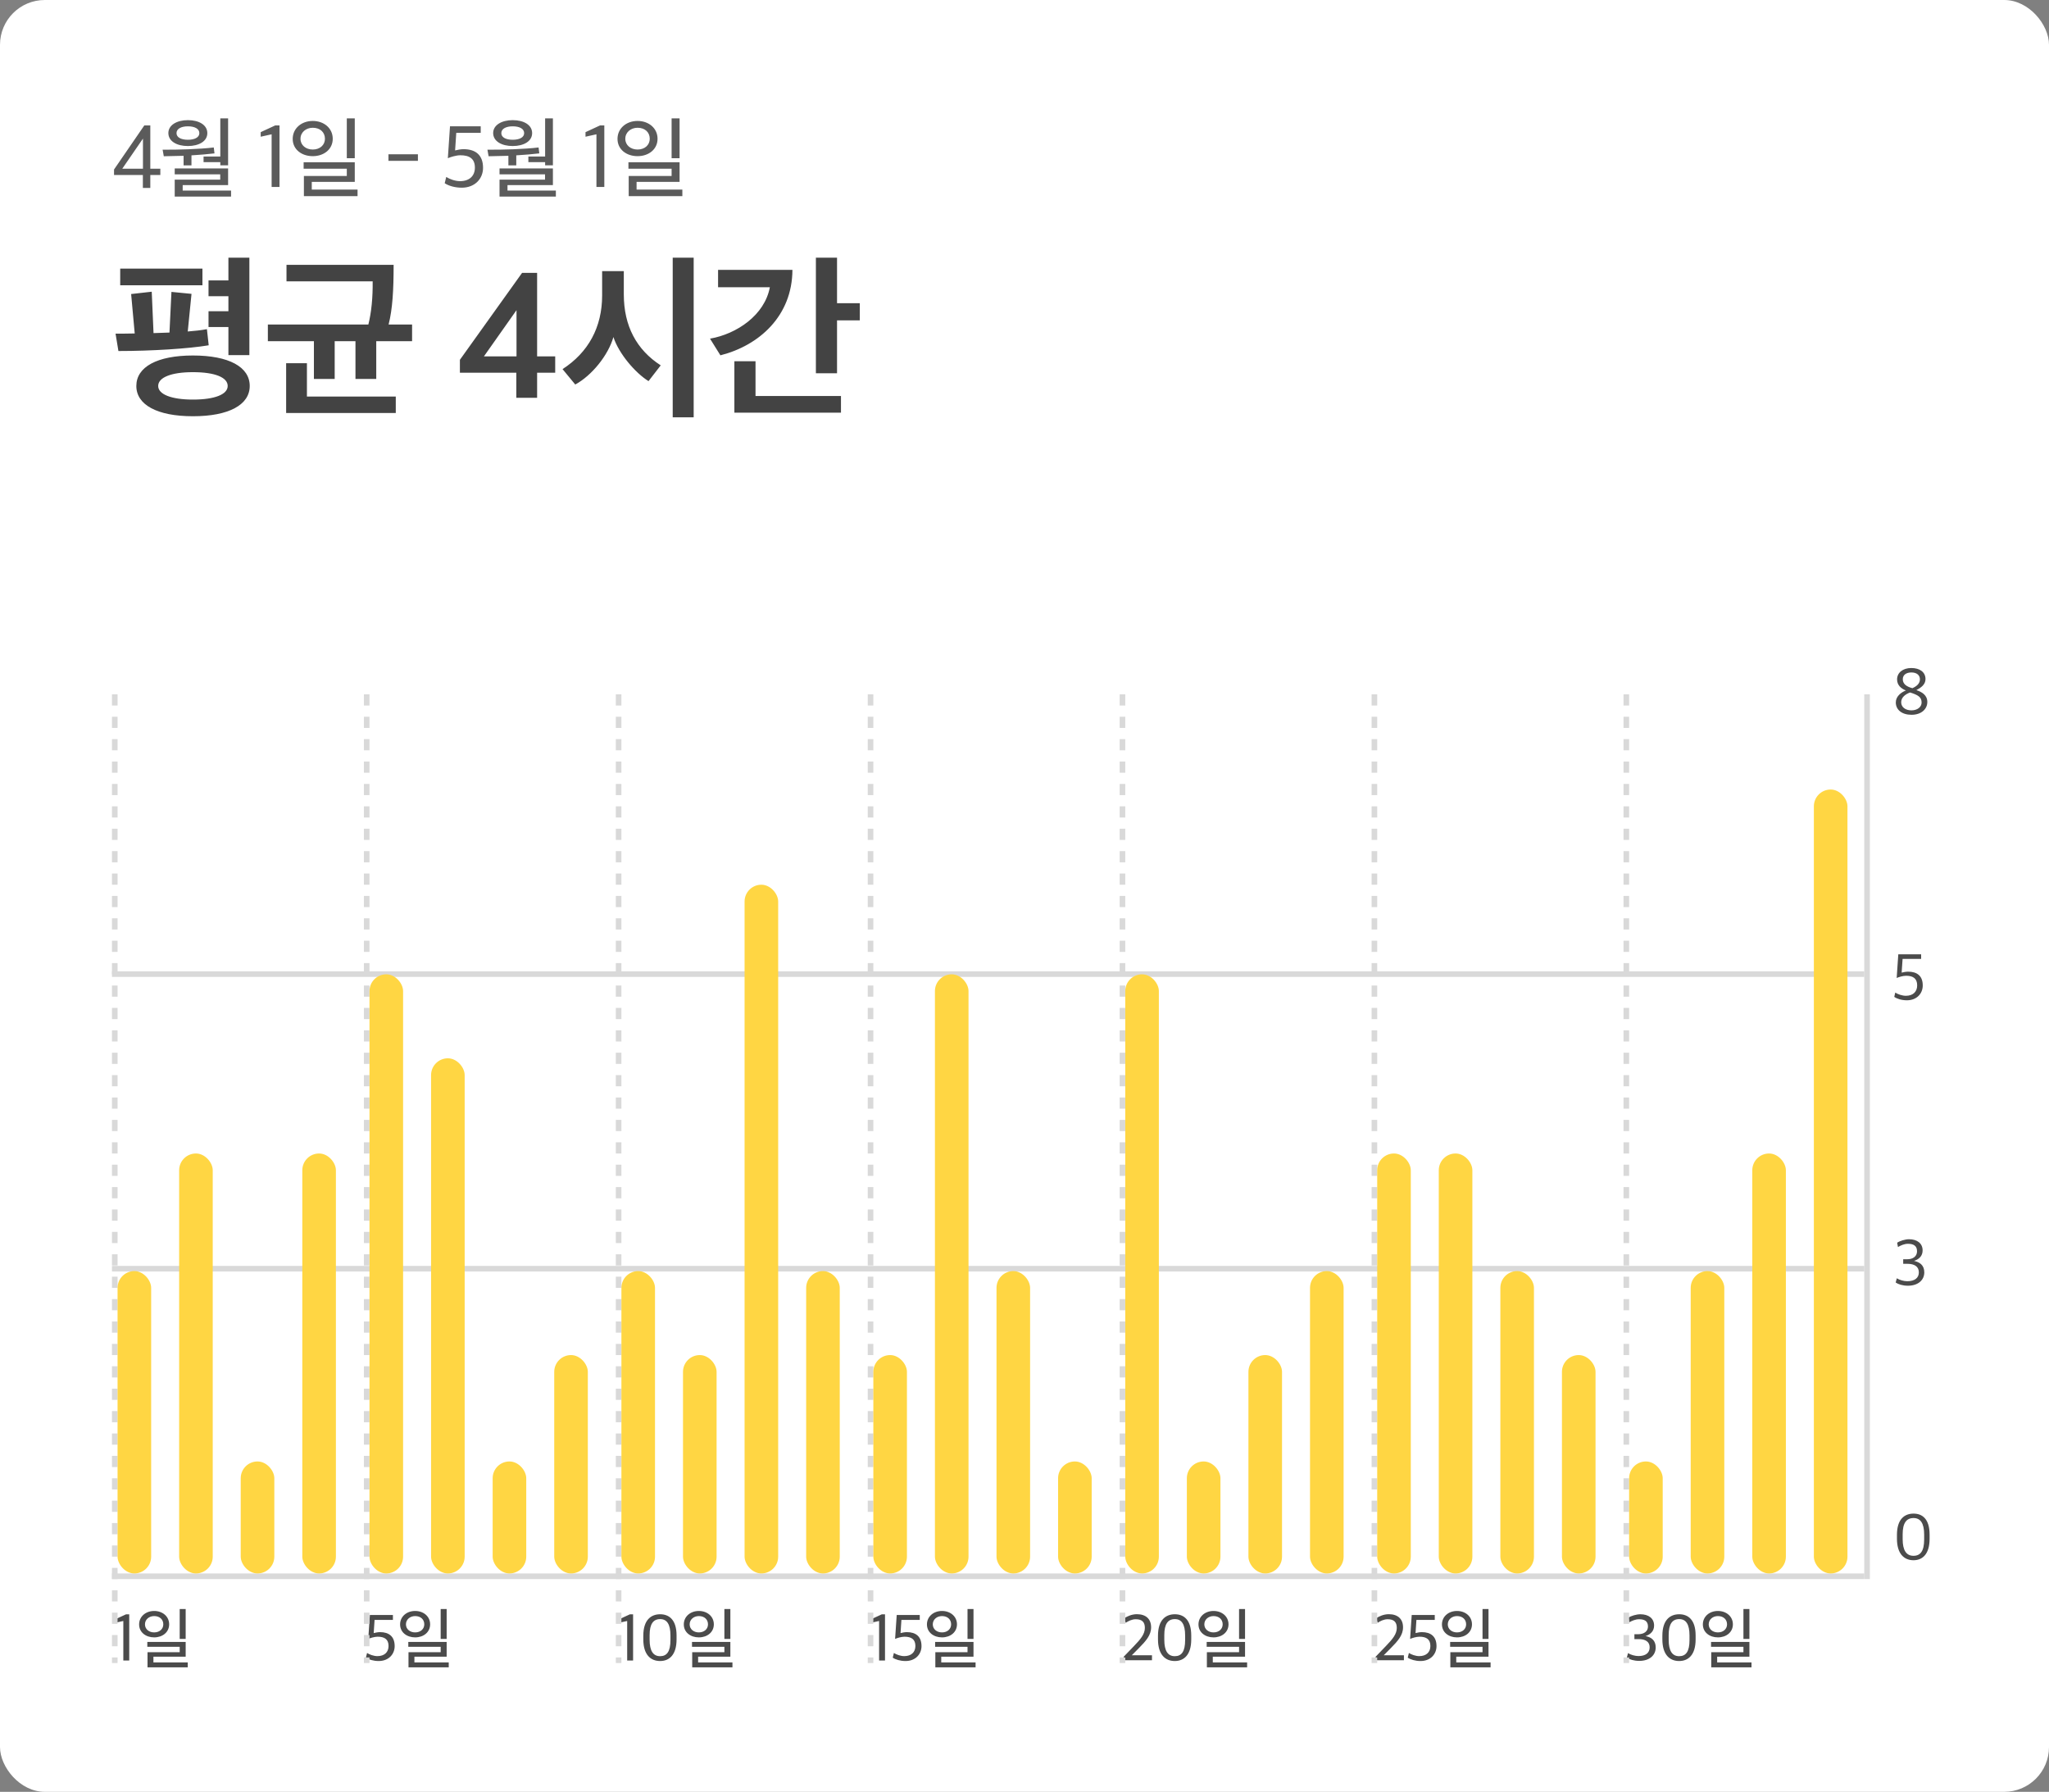 <svg width="366" height="320" viewBox="0 0 366 320" fill="none" xmlns="http://www.w3.org/2000/svg">
<rect x="0" y="0" width="366" height="320" fill="#808080" stroke="none"/>
<rect width="366" height="320" rx="8" fill="white"/>
<path d="M25.52 33.568V31.248H20.368V30.272L25.776 22.4H26.848V30.128H28.64V31.248H26.848V33.568H25.52ZM21.84 30.128H25.536V24.752L21.84 30.128ZM41.273 35.104H31.209V32.08H39.337V31.136H31.209V30.08H40.745V33.056H32.633V34.032H41.273V35.104ZM37.033 23.776C37.033 25.232 35.529 26.08 33.561 26.08C31.593 26.08 30.073 25.232 30.073 23.76C30.073 22.336 31.593 21.456 33.561 21.456C35.529 21.456 37.033 22.304 37.033 23.776ZM40.745 29.52H39.353V28.96H36.361V27.952H39.353V21.136H40.745V29.52ZM34.201 29.536H32.793V27.824C31.529 27.856 30.409 27.888 29.257 27.904L29.049 26.736C30.665 26.736 32.153 26.72 33.689 26.656C35.481 26.576 36.857 26.496 38.185 26.336L38.313 27.392C37.337 27.52 35.705 27.648 34.201 27.744V29.536ZM35.609 23.776C35.609 22.992 34.777 22.56 33.561 22.56C32.377 22.56 31.529 22.992 31.529 23.776C31.529 24.56 32.393 24.96 33.561 24.96C34.729 24.96 35.609 24.56 35.609 23.776ZM48.52 33.392V23.984L46.568 24.416V23.6L49.16 22.4H49.928V33.392H48.52ZM63.371 28.256H61.947V21.136H63.371V28.256ZM63.867 35.024H54.283V31.424H61.947V30.128H54.235V28.976H63.371V32.48H55.691V33.856H63.867V35.024ZM55.867 21.6C57.867 21.6 59.435 22.896 59.435 24.784C59.435 26.656 57.867 27.888 55.867 27.888C53.899 27.888 52.283 26.704 52.283 24.8C52.283 22.928 53.851 21.6 55.867 21.6ZM55.867 22.816C54.651 22.816 53.675 23.632 53.675 24.784C53.675 25.92 54.619 26.704 55.867 26.704C57.179 26.704 58.043 25.872 58.043 24.784C58.043 23.632 57.195 22.816 55.867 22.816ZM69.385 28.72V27.552H74.65V28.72H69.385ZM82.476 33.52C81.228 33.52 80.092 33.168 79.436 32.72L79.708 31.6C80.3 31.984 81.308 32.352 82.172 32.352C83.836 32.352 84.828 31.424 84.828 29.936C84.828 28.352 83.868 27.728 82.236 27.728C81.5 27.728 80.492 28.032 79.996 28.256L80.38 22.56H85.868V23.728H81.5L81.292 26.864C81.708 26.752 82.332 26.64 82.796 26.64C84.956 26.64 86.284 27.696 86.284 29.968C86.284 31.904 84.844 33.52 82.476 33.52ZM99.291 35.104H89.228V32.08H97.356V31.136H89.228V30.08H98.763V33.056H90.651V34.032H99.291V35.104ZM95.052 23.776C95.052 25.232 93.547 26.08 91.579 26.08C89.612 26.08 88.091 25.232 88.091 23.76C88.091 22.336 89.612 21.456 91.579 21.456C93.547 21.456 95.052 22.304 95.052 23.776ZM98.763 29.52H97.371V28.96H94.379V27.952H97.371V21.136H98.763V29.52ZM92.219 29.536H90.811V27.824C89.547 27.856 88.427 27.888 87.275 27.904L87.067 26.736C88.683 26.736 90.171 26.72 91.707 26.656C93.499 26.576 94.876 26.496 96.204 26.336L96.332 27.392C95.356 27.52 93.724 27.648 92.219 27.744V29.536ZM93.627 23.776C93.627 22.992 92.796 22.56 91.579 22.56C90.395 22.56 89.547 22.992 89.547 23.776C89.547 24.56 90.412 24.96 91.579 24.96C92.748 24.96 93.627 24.56 93.627 23.776ZM106.538 33.392V23.984L104.586 24.416V23.6L107.178 22.4H107.946V33.392H106.538ZM121.389 28.256H119.965V21.136H121.389V28.256ZM121.885 35.024H112.301V31.424H119.965V30.128H112.253V28.976H121.389V32.48H113.709V33.856H121.885V35.024ZM113.885 21.6C115.885 21.6 117.453 22.896 117.453 24.784C117.453 26.656 115.885 27.888 113.885 27.888C111.917 27.888 110.301 26.704 110.301 24.8C110.301 22.928 111.869 21.6 113.885 21.6ZM113.885 22.816C112.669 22.816 111.693 23.632 111.693 24.784C111.693 25.92 112.637 26.704 113.885 26.704C115.197 26.704 116.061 25.872 116.061 24.784C116.061 23.632 115.213 22.816 113.885 22.816Z" fill="#5B5B5B"/>
<path d="M44.608 68.928C44.608 72.288 40.896 74.336 34.464 74.336C28.064 74.336 24.352 72.288 24.352 68.928C24.352 65.536 28.064 63.488 34.464 63.488C40.896 63.488 44.608 65.536 44.608 68.928ZM36.96 58.784L37.28 61.664C33.696 62.272 27.072 62.688 21.152 62.688L20.64 59.584C21.696 59.584 22.848 59.584 24.064 59.552L23.424 52.512L27.104 52.096L27.424 59.488L30.272 59.392L30.624 52.128L34.208 52.48L33.536 59.2C34.784 59.104 35.936 58.976 36.96 58.784ZM44.544 63.424H40.8V58.4H37.248V55.584H40.8V52.896H37.248V50.08H40.8V46.016H44.544V63.424ZM40.672 68.928C40.672 67.392 38.368 66.464 34.464 66.464C30.624 66.464 28.256 67.392 28.256 68.928C28.256 70.432 30.624 71.36 34.464 71.36C38.368 71.36 40.672 70.432 40.672 68.928ZM36.16 50.944H21.472V47.968H36.16V50.944ZM70.311 47.296C70.311 51.776 70.12 55.168 69.415 57.952H73.608V60.928H67.207V67.68H63.495V60.928H59.783V67.68H56.072V60.928H47.847V57.952H65.799C66.344 55.776 66.6 53.152 66.567 50.24H51.175V47.296H70.311ZM70.695 73.76H51.111V64.864H54.824V70.816H70.695V73.76ZM92.229 71.04V66.56H82.149V64.256L93.253 48.736H95.941V63.648H99.173V66.56H95.941V71.04H92.229ZM86.437 63.648H92.261V55.392L86.437 63.648ZM123.907 74.528H120.163V46.016H123.907V74.528ZM118.019 65.248L115.843 68.064C113.507 66.624 110.531 63.168 109.571 60.192C108.643 63.456 105.699 67.072 102.755 68.672L100.483 65.92C105.091 62.944 107.555 58.432 107.555 52.768V48.416H111.427V52.576C111.427 58.208 113.699 62.464 118.019 65.248ZM153.578 57.216H149.514V66.656H145.738V46.016H149.514V54.144H153.578V57.216ZM141.546 48.192C141.514 56.416 135.626 61.696 128.682 63.456L126.826 60.48C131.594 59.648 136.586 56.288 137.514 51.296H128.266V48.192H141.546ZM150.218 73.696H131.178V64.512H134.954V70.72H150.218V73.696Z" fill="#434343"/>
<path d="M22.028 296.544V289.488L20.564 289.812V289.2L22.508 288.3H23.084V296.544H22.028ZM33.166 292.692H32.098V287.352H33.166V292.692ZM33.538 297.768H26.35V295.068H32.098V294.096H26.314V293.232H33.166V295.86H27.406V296.892H33.538V297.768ZM27.538 287.7C29.038 287.7 30.214 288.672 30.214 290.088C30.214 291.492 29.038 292.416 27.538 292.416C26.062 292.416 24.85 291.528 24.85 290.1C24.85 288.696 26.026 287.7 27.538 287.7ZM27.538 288.612C26.626 288.612 25.894 289.224 25.894 290.088C25.894 290.94 26.602 291.528 27.538 291.528C28.522 291.528 29.17 290.904 29.17 290.088C29.17 289.224 28.534 288.612 27.538 288.612Z" fill="#4B4B4B"/>
<path d="M112.028 296.544V289.488L110.564 289.812V289.2L112.508 288.3H113.084V296.544H112.028ZM117.91 296.64C116.218 296.64 114.91 295.512 114.91 292.764V292.128C114.91 289.272 116.314 288.288 117.922 288.288C119.518 288.288 120.85 289.272 120.85 292.08V292.776C120.85 295.536 119.554 296.64 117.91 296.64ZM117.91 295.776C119.11 295.776 119.758 294.96 119.758 292.908V292.08C119.758 290.064 119.122 289.152 117.922 289.152C116.698 289.152 116.038 290.016 116.038 291.996V292.848C116.038 294.828 116.674 295.776 117.91 295.776ZM130.46 292.692H129.392V287.352H130.46V292.692ZM130.832 297.768H123.644V295.068H129.392V294.096H123.608V293.232H130.46V295.86H124.7V296.892H130.832V297.768ZM124.832 287.7C126.332 287.7 127.508 288.672 127.508 290.088C127.508 291.492 126.332 292.416 124.832 292.416C123.356 292.416 122.144 291.528 122.144 290.1C122.144 288.696 123.32 287.7 124.832 287.7ZM124.832 288.612C123.92 288.612 123.188 289.224 123.188 290.088C123.188 290.94 123.896 291.528 124.832 291.528C125.816 291.528 126.464 290.904 126.464 290.088C126.464 289.224 125.828 288.612 124.832 288.612Z" fill="#4B4B4B"/>
<path d="M157.028 296.544V289.488L155.564 289.812V289.2L157.508 288.3H158.084V296.544H157.028ZM161.746 296.64C160.81 296.64 159.958 296.376 159.466 296.04L159.67 295.2C160.114 295.488 160.87 295.764 161.518 295.764C162.766 295.764 163.51 295.068 163.51 293.952C163.51 292.764 162.79 292.296 161.566 292.296C161.014 292.296 160.258 292.524 159.886 292.692L160.174 288.42H164.29V289.296H161.014L160.858 291.648C161.17 291.564 161.638 291.48 161.986 291.48C163.606 291.48 164.602 292.272 164.602 293.976C164.602 295.428 163.522 296.64 161.746 296.64ZM173.89 292.692H172.822V287.352H173.89V292.692ZM174.262 297.768H167.074V295.068H172.822V294.096H167.038V293.232H173.89V295.86H168.13V296.892H174.262V297.768ZM168.262 287.7C169.762 287.7 170.938 288.672 170.938 290.088C170.938 291.492 169.762 292.416 168.262 292.416C166.786 292.416 165.574 291.528 165.574 290.1C165.574 288.696 166.75 287.7 168.262 287.7ZM168.262 288.612C167.35 288.612 166.618 289.224 166.618 290.088C166.618 290.94 167.326 291.528 168.262 291.528C169.246 291.528 169.894 290.904 169.894 290.088C169.894 289.224 169.258 288.612 168.262 288.612Z" fill="#4B4B4B"/>
<path d="M67.64 296.64C66.704 296.64 65.852 296.376 65.36 296.04L65.564 295.2C66.008 295.488 66.764 295.764 67.412 295.764C68.66 295.764 69.404 295.068 69.404 293.952C69.404 292.764 68.684 292.296 67.46 292.296C66.908 292.296 66.152 292.524 65.78 292.692L66.068 288.42H70.184V289.296H66.908L66.752 291.648C67.064 291.564 67.532 291.48 67.88 291.48C69.5 291.48 70.496 292.272 70.496 293.976C70.496 295.428 69.416 296.64 67.64 296.64ZM79.783 292.692H78.715V287.352H79.783V292.692ZM80.155 297.768H72.967V295.068H78.715V294.096H72.931V293.232H79.783V295.86H74.023V296.892H80.155V297.768ZM74.155 287.7C75.655 287.7 76.831 288.672 76.831 290.088C76.831 291.492 75.655 292.416 74.155 292.416C72.679 292.416 71.467 291.528 71.467 290.1C71.467 288.696 72.643 287.7 74.155 287.7ZM74.155 288.612C73.243 288.612 72.511 289.224 72.511 290.088C72.511 290.94 73.219 291.528 74.155 291.528C75.139 291.528 75.787 290.904 75.787 290.088C75.787 289.224 75.151 288.612 74.155 288.612Z" fill="#4B4B4B"/>
<path d="M200.72 296.496V295.872L202.568 293.952C203.708 292.764 204.5 291.852 204.5 290.724C204.5 289.68 203.996 289.176 202.868 289.176C202.196 289.176 201.548 289.5 201.08 289.812L200.828 288.996C201.332 288.66 202.16 288.276 203.072 288.276C204.728 288.276 205.616 289.176 205.616 290.616C205.616 292.032 204.692 293.064 203.372 294.396L202.172 295.608H205.772V296.496H200.72ZM209.844 296.64C208.152 296.64 206.844 295.512 206.844 292.764V292.128C206.844 289.272 208.248 288.288 209.856 288.288C211.452 288.288 212.784 289.272 212.784 292.08V292.776C212.784 295.536 211.488 296.64 209.844 296.64ZM209.844 295.776C211.044 295.776 211.692 294.96 211.692 292.908V292.08C211.692 290.064 211.056 289.152 209.856 289.152C208.632 289.152 207.972 290.016 207.972 291.996V292.848C207.972 294.828 208.608 295.776 209.844 295.776ZM222.394 292.692H221.326V287.352H222.394V292.692ZM222.766 297.768H215.578V295.068H221.326V294.096H215.542V293.232H222.394V295.86H216.634V296.892H222.766V297.768ZM216.766 287.7C218.266 287.7 219.442 288.672 219.442 290.088C219.442 291.492 218.266 292.416 216.766 292.416C215.29 292.416 214.078 291.528 214.078 290.1C214.078 288.696 215.254 287.7 216.766 287.7ZM216.766 288.612C215.854 288.612 215.122 289.224 215.122 290.088C215.122 290.94 215.83 291.528 216.766 291.528C217.75 291.528 218.398 290.904 218.398 290.088C218.398 289.224 217.762 288.612 216.766 288.612Z" fill="#4B4B4B"/>
<path d="M245.72 296.496V295.872L247.568 293.952C248.708 292.764 249.5 291.852 249.5 290.724C249.5 289.68 248.996 289.176 247.868 289.176C247.196 289.176 246.548 289.5 246.08 289.812L245.828 288.996C246.332 288.66 247.16 288.276 248.072 288.276C249.728 288.276 250.616 289.176 250.616 290.616C250.616 292.032 249.692 293.064 248.372 294.396L247.172 295.608H250.772V296.496H245.72ZM253.738 296.64C252.802 296.64 251.95 296.376 251.458 296.04L251.662 295.2C252.106 295.488 252.862 295.764 253.51 295.764C254.758 295.764 255.502 295.068 255.502 293.952C255.502 292.764 254.782 292.296 253.558 292.296C253.006 292.296 252.25 292.524 251.878 292.692L252.166 288.42H256.282V289.296H253.006L252.85 291.648C253.162 291.564 253.63 291.48 253.978 291.48C255.598 291.48 256.594 292.272 256.594 293.976C256.594 295.428 255.514 296.64 253.738 296.64ZM265.882 292.692H264.814V287.352H265.882V292.692ZM266.254 297.768H259.066V295.068H264.814V294.096H259.03V293.232H265.882V295.86H260.122V296.892H266.254V297.768ZM260.254 287.7C261.754 287.7 262.93 288.672 262.93 290.088C262.93 291.492 261.754 292.416 260.254 292.416C258.778 292.416 257.566 291.528 257.566 290.1C257.566 288.696 258.742 287.7 260.254 287.7ZM260.254 288.612C259.342 288.612 258.61 289.224 258.61 290.088C258.61 290.94 259.318 291.528 260.254 291.528C261.238 291.528 261.886 290.904 261.886 290.088C261.886 289.224 261.25 288.612 260.254 288.612Z" fill="#4B4B4B"/>
<path d="M292.808 296.616C291.86 296.616 291.044 296.352 290.588 296.04L290.804 295.224C291.248 295.524 292.064 295.752 292.664 295.752C293.948 295.752 294.668 295.188 294.668 294.192C294.668 293.196 293.912 292.728 292.724 292.728H291.944V291.852H292.652C293.672 291.84 294.368 291.336 294.368 290.472C294.368 289.512 293.744 289.176 292.784 289.176C292.136 289.176 291.512 289.452 291.02 289.728L290.864 288.888C291.356 288.576 292.292 288.288 293.012 288.288C294.476 288.288 295.46 289.02 295.46 290.304C295.46 291.276 294.848 291.876 293.936 292.188C294.98 292.38 295.748 292.968 295.748 294.216C295.748 295.644 294.608 296.616 292.808 296.616ZM299.938 296.64C298.246 296.64 296.938 295.512 296.938 292.764V292.128C296.938 289.272 298.342 288.288 299.95 288.288C301.546 288.288 302.878 289.272 302.878 292.08V292.776C302.878 295.536 301.582 296.64 299.938 296.64ZM299.938 295.776C301.138 295.776 301.786 294.96 301.786 292.908V292.08C301.786 290.064 301.15 289.152 299.95 289.152C298.726 289.152 298.066 290.016 298.066 291.996V292.848C298.066 294.828 298.702 295.776 299.938 295.776ZM312.487 292.692H311.419V287.352H312.487V292.692ZM312.859 297.768H305.671V295.068H311.419V294.096H305.635V293.232H312.487V295.86H306.727V296.892H312.859V297.768ZM306.859 287.7C308.359 287.7 309.535 288.672 309.535 290.088C309.535 291.492 308.359 292.416 306.859 292.416C305.383 292.416 304.171 291.528 304.171 290.1C304.171 288.696 305.347 287.7 306.859 287.7ZM306.859 288.612C305.947 288.612 305.215 289.224 305.215 290.088C305.215 290.94 305.923 291.528 306.859 291.528C307.843 291.528 308.491 290.904 308.491 290.088C308.491 289.224 307.855 288.612 306.859 288.612Z" fill="#4B4B4B"/>
<path d="M341.792 278.64C340.136 278.64 338.84 277.512 338.84 274.788V274.116C338.84 271.272 340.22 270.312 341.804 270.312C343.376 270.312 344.672 271.272 344.672 274.068V274.8C344.672 277.524 343.424 278.64 341.792 278.64ZM341.792 277.848C343.028 277.848 343.7 277.008 343.7 274.944V274.056C343.7 272.028 343.04 271.104 341.804 271.104C340.544 271.104 339.86 271.98 339.86 273.996V274.884C339.86 276.888 340.532 277.848 341.792 277.848Z" fill="#4B4B4B"/>
<path d="M341.444 127.652C339.728 127.652 338.636 126.764 338.636 125.444C338.636 124.388 339.548 123.656 340.436 123.308C339.572 122.972 338.864 122.36 338.864 121.328C338.864 120.164 339.86 119.3 341.408 119.3C342.92 119.3 343.94 120.032 343.94 121.28C343.94 122.252 343.136 122.816 342.308 123.248C343.304 123.572 344.264 124.148 344.264 125.36C344.264 126.644 343.184 127.652 341.444 127.652ZM341.432 126.86C342.464 126.86 343.244 126.284 343.244 125.456C343.244 124.472 342.584 124.112 341.192 123.668C340.4 123.944 339.596 124.52 339.596 125.408C339.596 126.296 340.364 126.86 341.432 126.86ZM341.6 122.9C342.356 122.564 342.944 122.084 342.944 121.316C342.944 120.608 342.416 120.092 341.42 120.092C340.496 120.092 339.884 120.536 339.884 121.304C339.884 122.132 340.532 122.624 341.6 122.9Z" fill="#4B4B4B"/>
<path d="M340.616 178.64C339.68 178.64 338.84 178.376 338.36 178.028L338.54 177.26C338.984 177.56 339.776 177.836 340.436 177.836C341.708 177.836 342.452 177.116 342.452 175.976C342.452 174.752 341.732 174.26 340.472 174.26C339.92 174.26 339.164 174.488 338.792 174.656L339.08 170.432H343.16V171.248H339.848L339.68 173.696C340.004 173.612 340.496 173.528 340.832 173.528C342.452 173.528 343.448 174.296 343.448 175.988C343.448 177.428 342.392 178.64 340.616 178.64Z" fill="#4B4B4B"/>
<path d="M340.796 229.616C339.86 229.616 339.056 229.352 338.612 229.04L338.816 228.284C339.272 228.584 340.076 228.812 340.676 228.812C342.008 228.812 342.752 228.224 342.752 227.228C342.752 226.196 341.96 225.704 340.736 225.704H339.956V224.888H340.676C341.72 224.888 342.428 224.36 342.428 223.46C342.428 222.476 341.792 222.128 340.808 222.128C340.148 222.128 339.524 222.416 339.02 222.704L338.876 221.936C339.356 221.612 340.304 221.312 341 221.312C342.44 221.312 343.424 222.044 343.424 223.304C343.424 224.3 342.8 224.888 341.888 225.188C342.932 225.392 343.724 225.98 343.724 227.228C343.724 228.632 342.584 229.616 340.796 229.616Z" fill="#4B4B4B"/>
<line x1="20.5" y1="124" x2="20.5" y2="297" stroke="#D9D9D9" stroke-dasharray="2 2"/>
<line x1="65.5" y1="124" x2="65.5" y2="297" stroke="#D9D9D9" stroke-dasharray="2 2"/>
<line x1="110.5" y1="124" x2="110.5" y2="297" stroke="#D9D9D9" stroke-dasharray="2 2"/>
<line x1="155.5" y1="124" x2="155.5" y2="297" stroke="#D9D9D9" stroke-dasharray="2 2"/>
<line x1="200.5" y1="124" x2="200.5" y2="297" stroke="#D9D9D9" stroke-dasharray="2 2"/>
<line x1="245.5" y1="124" x2="245.5" y2="297" stroke="#D9D9D9" stroke-dasharray="2 2"/>
<line x1="290.5" y1="124" x2="290.5" y2="297" stroke="#D9D9D9" stroke-dasharray="2 2"/>
<line x1="333.5" y1="124" x2="333.5" y2="282" stroke="#D9D9D9"/>
<line x1="20" y1="226.576" x2="333" y2="226.576" stroke="#D9D9D9"/>
<line x1="20" y1="281.5" x2="333" y2="281.5" stroke="#D9D9D9"/>
<line x1="20" y1="173.962" x2="333" y2="173.962" stroke="#D9D9D9"/>
<rect x="21" y="227" width="6" height="54" rx="3" fill="#FFD643"/>
<rect x="66" y="174" width="6" height="107" rx="3" fill="#FFD643"/>
<rect x="111" y="227" width="6" height="54" rx="3" fill="#FFD643"/>
<rect x="156" y="242" width="6" height="39" rx="3" fill="#FFD643"/>
<rect x="201" y="174" width="6" height="107" rx="3" fill="#FFD643"/>
<rect x="246" y="206" width="6" height="75" rx="3" fill="#FFD643"/>
<rect x="291" y="261" width="6" height="20" rx="3" fill="#FFD643"/>
<rect x="32" y="206" width="6" height="75" rx="3" fill="#FFD643"/>
<rect x="77" y="189" width="6" height="92" rx="3" fill="#FFD643"/>
<rect x="122" y="242" width="6" height="39" rx="3" fill="#FFD643"/>
<rect x="167" y="174" width="6" height="107" rx="3" fill="#FFD643"/>
<rect x="212" y="261" width="6" height="20" rx="3" fill="#FFD643"/>
<rect x="257" y="206" width="6" height="75" rx="3" fill="#FFD643"/>
<rect x="302" y="227" width="6" height="54" rx="3" fill="#FFD643"/>
<rect x="43" y="261" width="6" height="20" rx="3" fill="#FFD643"/>
<rect x="88" y="261" width="6" height="20" rx="3" fill="#FFD643"/>
<rect x="133" y="158" width="6" height="123" rx="3" fill="#FFD643"/>
<rect x="178" y="227" width="6" height="54" rx="3" fill="#FFD643"/>
<rect x="223" y="242" width="6" height="39" rx="3" fill="#FFD643"/>
<rect x="268" y="227" width="6" height="54" rx="3" fill="#FFD643"/>
<rect x="313" y="206" width="6" height="75" rx="3" fill="#FFD643"/>
<rect x="54" y="206" width="6" height="75" rx="3" fill="#FFD643"/>
<rect x="99" y="242" width="6" height="39" rx="3" fill="#FFD643"/>
<rect x="144" y="227" width="6" height="54" rx="3" fill="#FFD643"/>
<rect x="189" y="261" width="6" height="20" rx="3" fill="#FFD643"/>
<rect x="234" y="227" width="6" height="54" rx="3" fill="#FFD643"/>
<rect x="279" y="242" width="6" height="39" rx="3" fill="#FFD643"/>
<rect x="324" y="141" width="6" height="140" rx="3" fill="#FFD643"/>
</svg>
